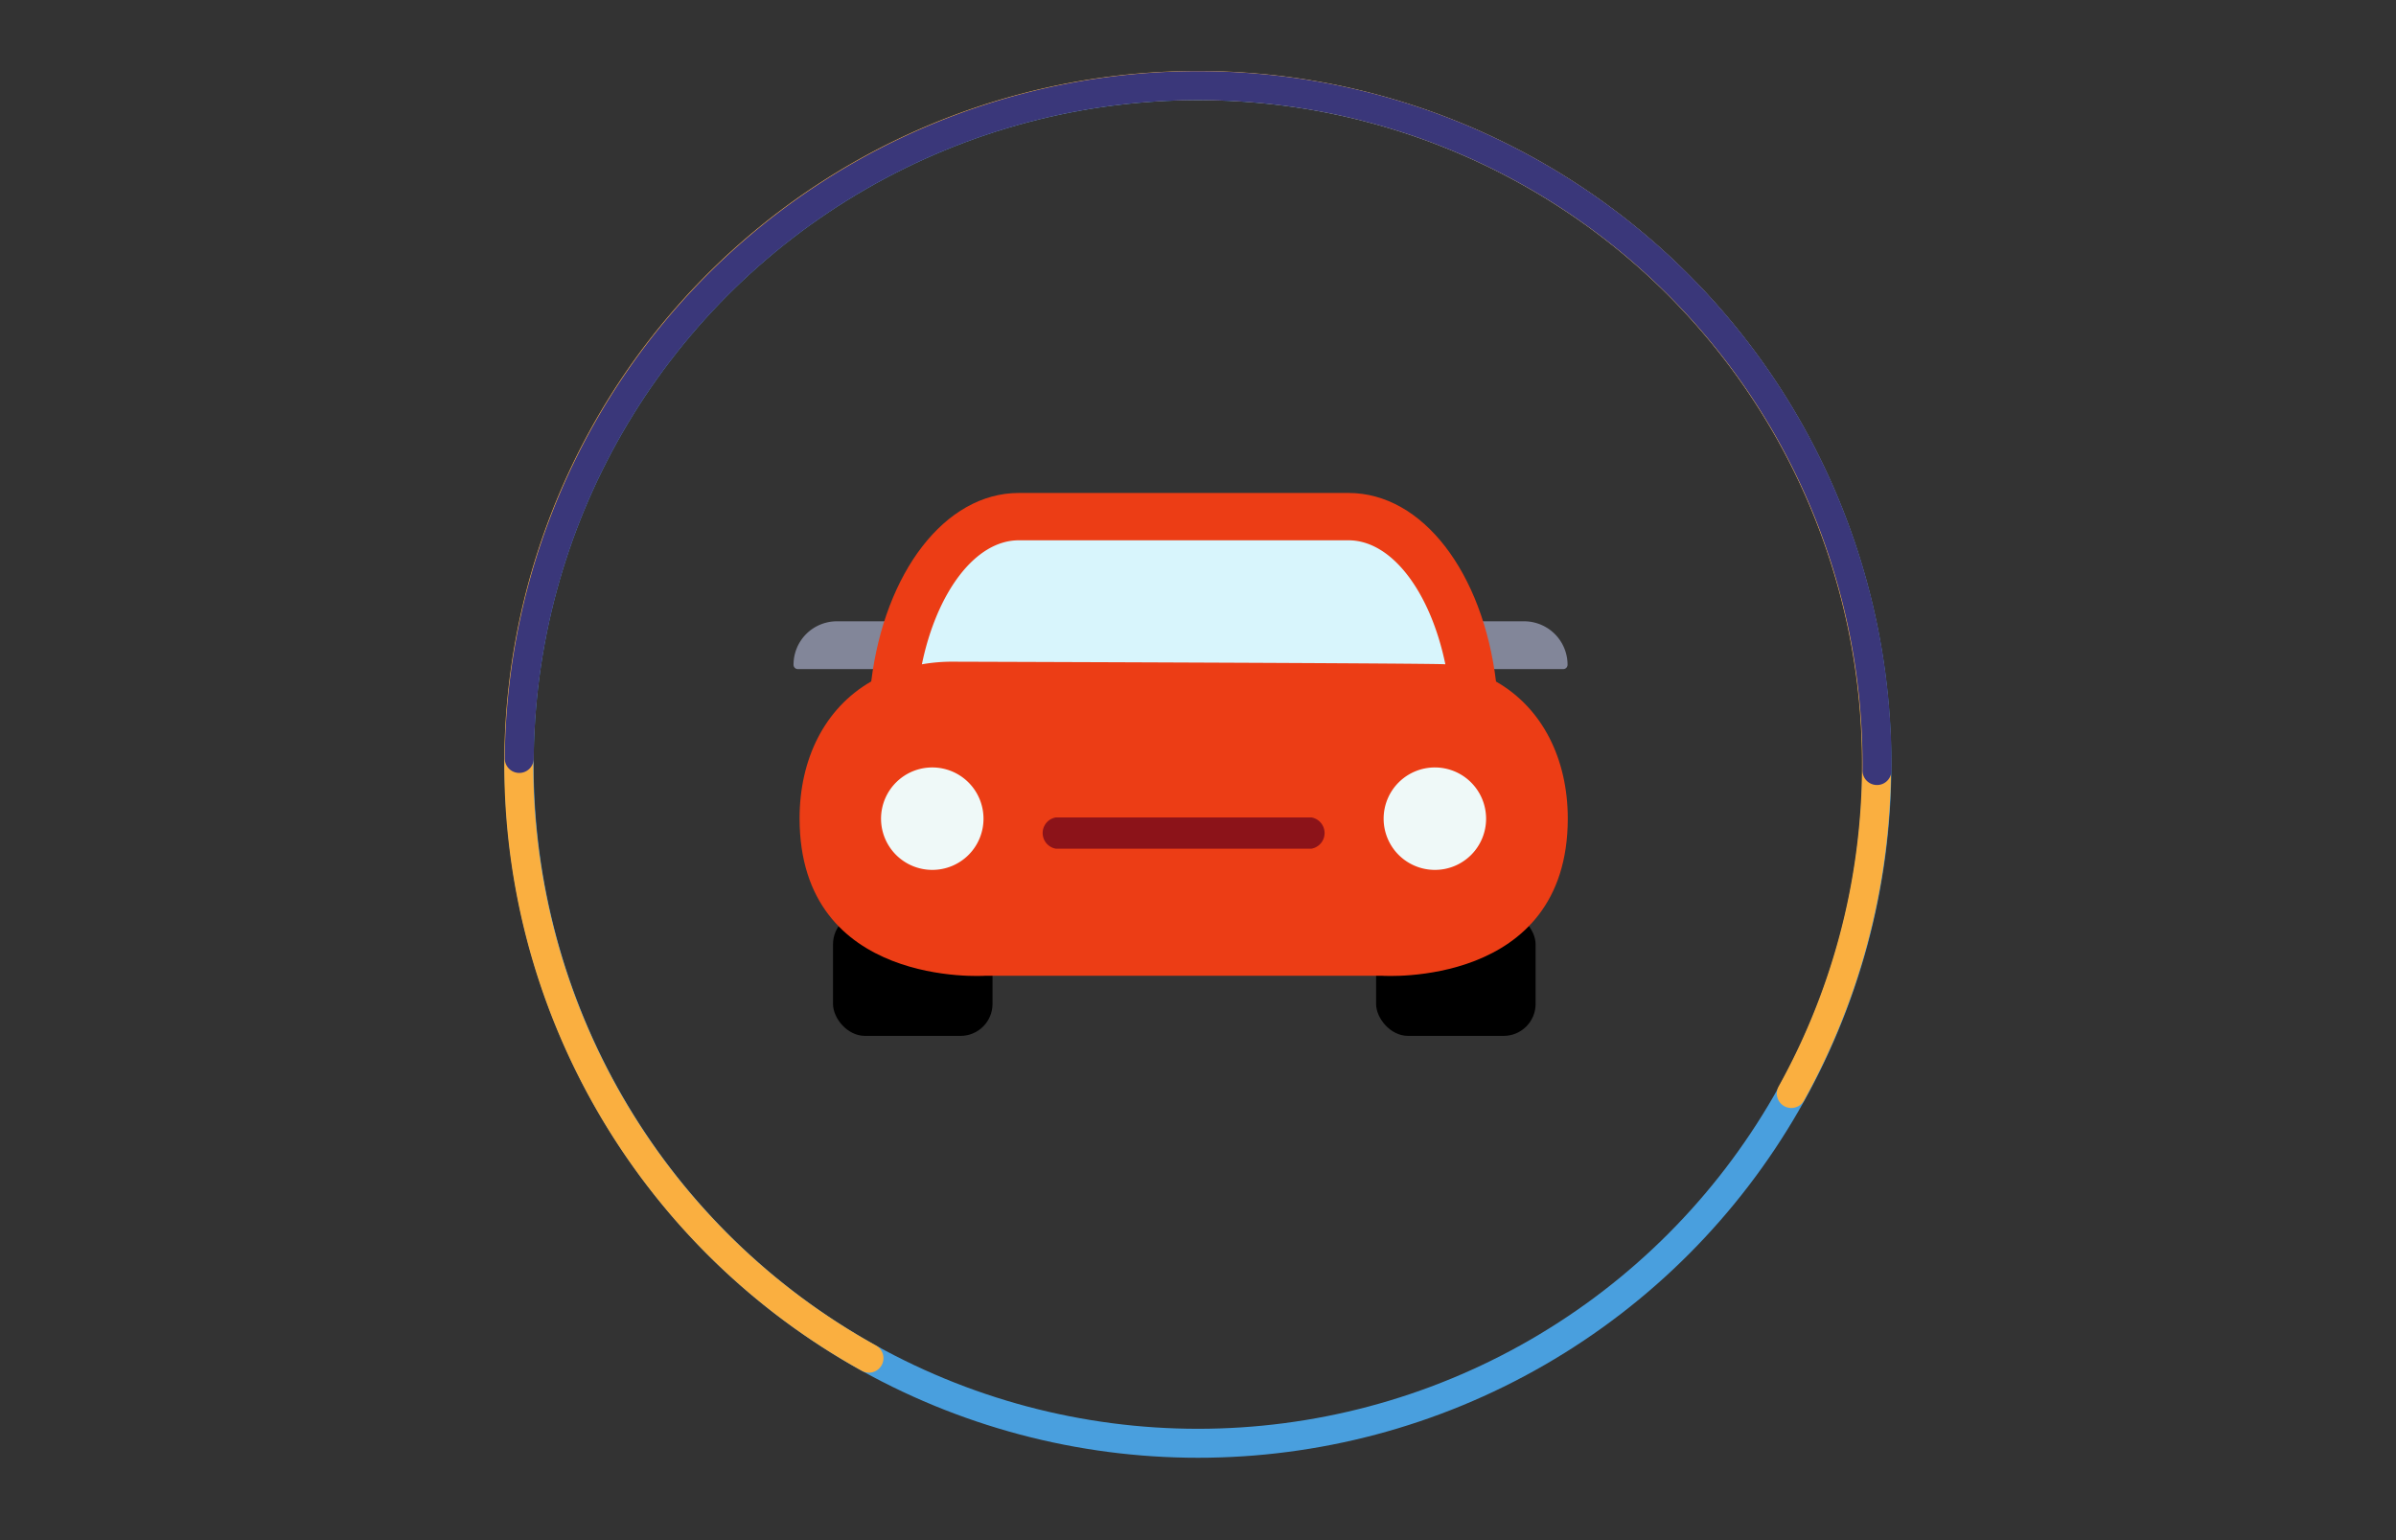 <svg xmlns="http://www.w3.org/2000/svg" viewBox="0 0 210 135"><rect x="0" y="0" width="210" height="135" fill="#333333" stroke="none"/><defs><style>.cls-1,.cls-2,.cls-3,.cls-4{fill:none;stroke-width:2.54px;}.cls-1{stroke:#499fde;stroke-miterlimit:10;}.cls-2{stroke:#faaf40;}.cls-2,.cls-3,.cls-4{stroke-linecap:round;stroke-linejoin:round;}.cls-3,.cls-4{stroke:#3a377a;}.cls-4{opacity:0;}.cls-5{fill:#828699;}.cls-6{fill:#ec3d15;}.cls-7{fill:#eff9f8;}.cls-8{fill:#d8f5fc;}.cls-9{fill:#8c1319;}</style></defs><title>Artboard 29 copy 2</title><g id="Layer_10" data-name="Layer 10"><circle class="cls-1" cx="105" cy="67.01" r="59.5"/><path class="cls-2" d="M76.16,119.05A59.5,59.5,0,1,1,157,95.85"/><path class="cls-3" d="M45.51,66.48a59.49,59.49,0,1,1,119,1.06"/><path class="cls-4" d="M104.47,126.5A59.52,59.52,0,0,1,49.72,89.05"/><path class="cls-5" d="M130.13,58.65H137a.38.38,0,0,0,.39-.38h0a3.81,3.81,0,0,0-3.82-3.81h-4.87Z"/><path class="cls-5" d="M76.82,58.65H69.93a.38.38,0,0,1-.38-.38h0a3.8,3.8,0,0,1,3.81-3.81h4.88Z"/><rect x="73.01" y="79.97" width="13.98" height="10.83" rx="2.8" ry="2.8"/><rect x="120.61" y="79.97" width="13.98" height="10.83" rx="2.8" ry="2.8"/><path class="cls-6" d="M131.12,59.74c-1.16-9.53-6.42-16.53-12.93-16.53H89.3c-6.5,0-11.76,7-12.94,16.52-4.11,2.36-6.28,6.84-6.28,12,0,14.9,16.25,13.8,16.25,13.8h34.83s16.25,1.1,16.25-13.8C137.4,66.57,135.23,62.09,131.12,59.74Z"/><path class="cls-7" d="M81.71,76.25a4.49,4.49,0,1,1,4.49-4.48A4.48,4.48,0,0,1,81.71,76.25Z"/><path class="cls-8" d="M83.31,58a15.4,15.4,0,0,0-2.51.23c1.29-6.26,4.65-10.87,8.49-10.87h28.9c3.84,0,7.2,4.61,8.49,10.87C126.25,58.13,83.31,58,83.31,58Z"/><path class="cls-9" d="M114.94,74.39H92.54a1.39,1.39,0,0,1,0-2.74h22.4a1.39,1.39,0,0,1,0,2.74Z"/><path class="cls-7" d="M125.77,76.25a4.49,4.49,0,1,1,4.48-4.48A4.48,4.48,0,0,1,125.77,76.25Z"/></g></svg>